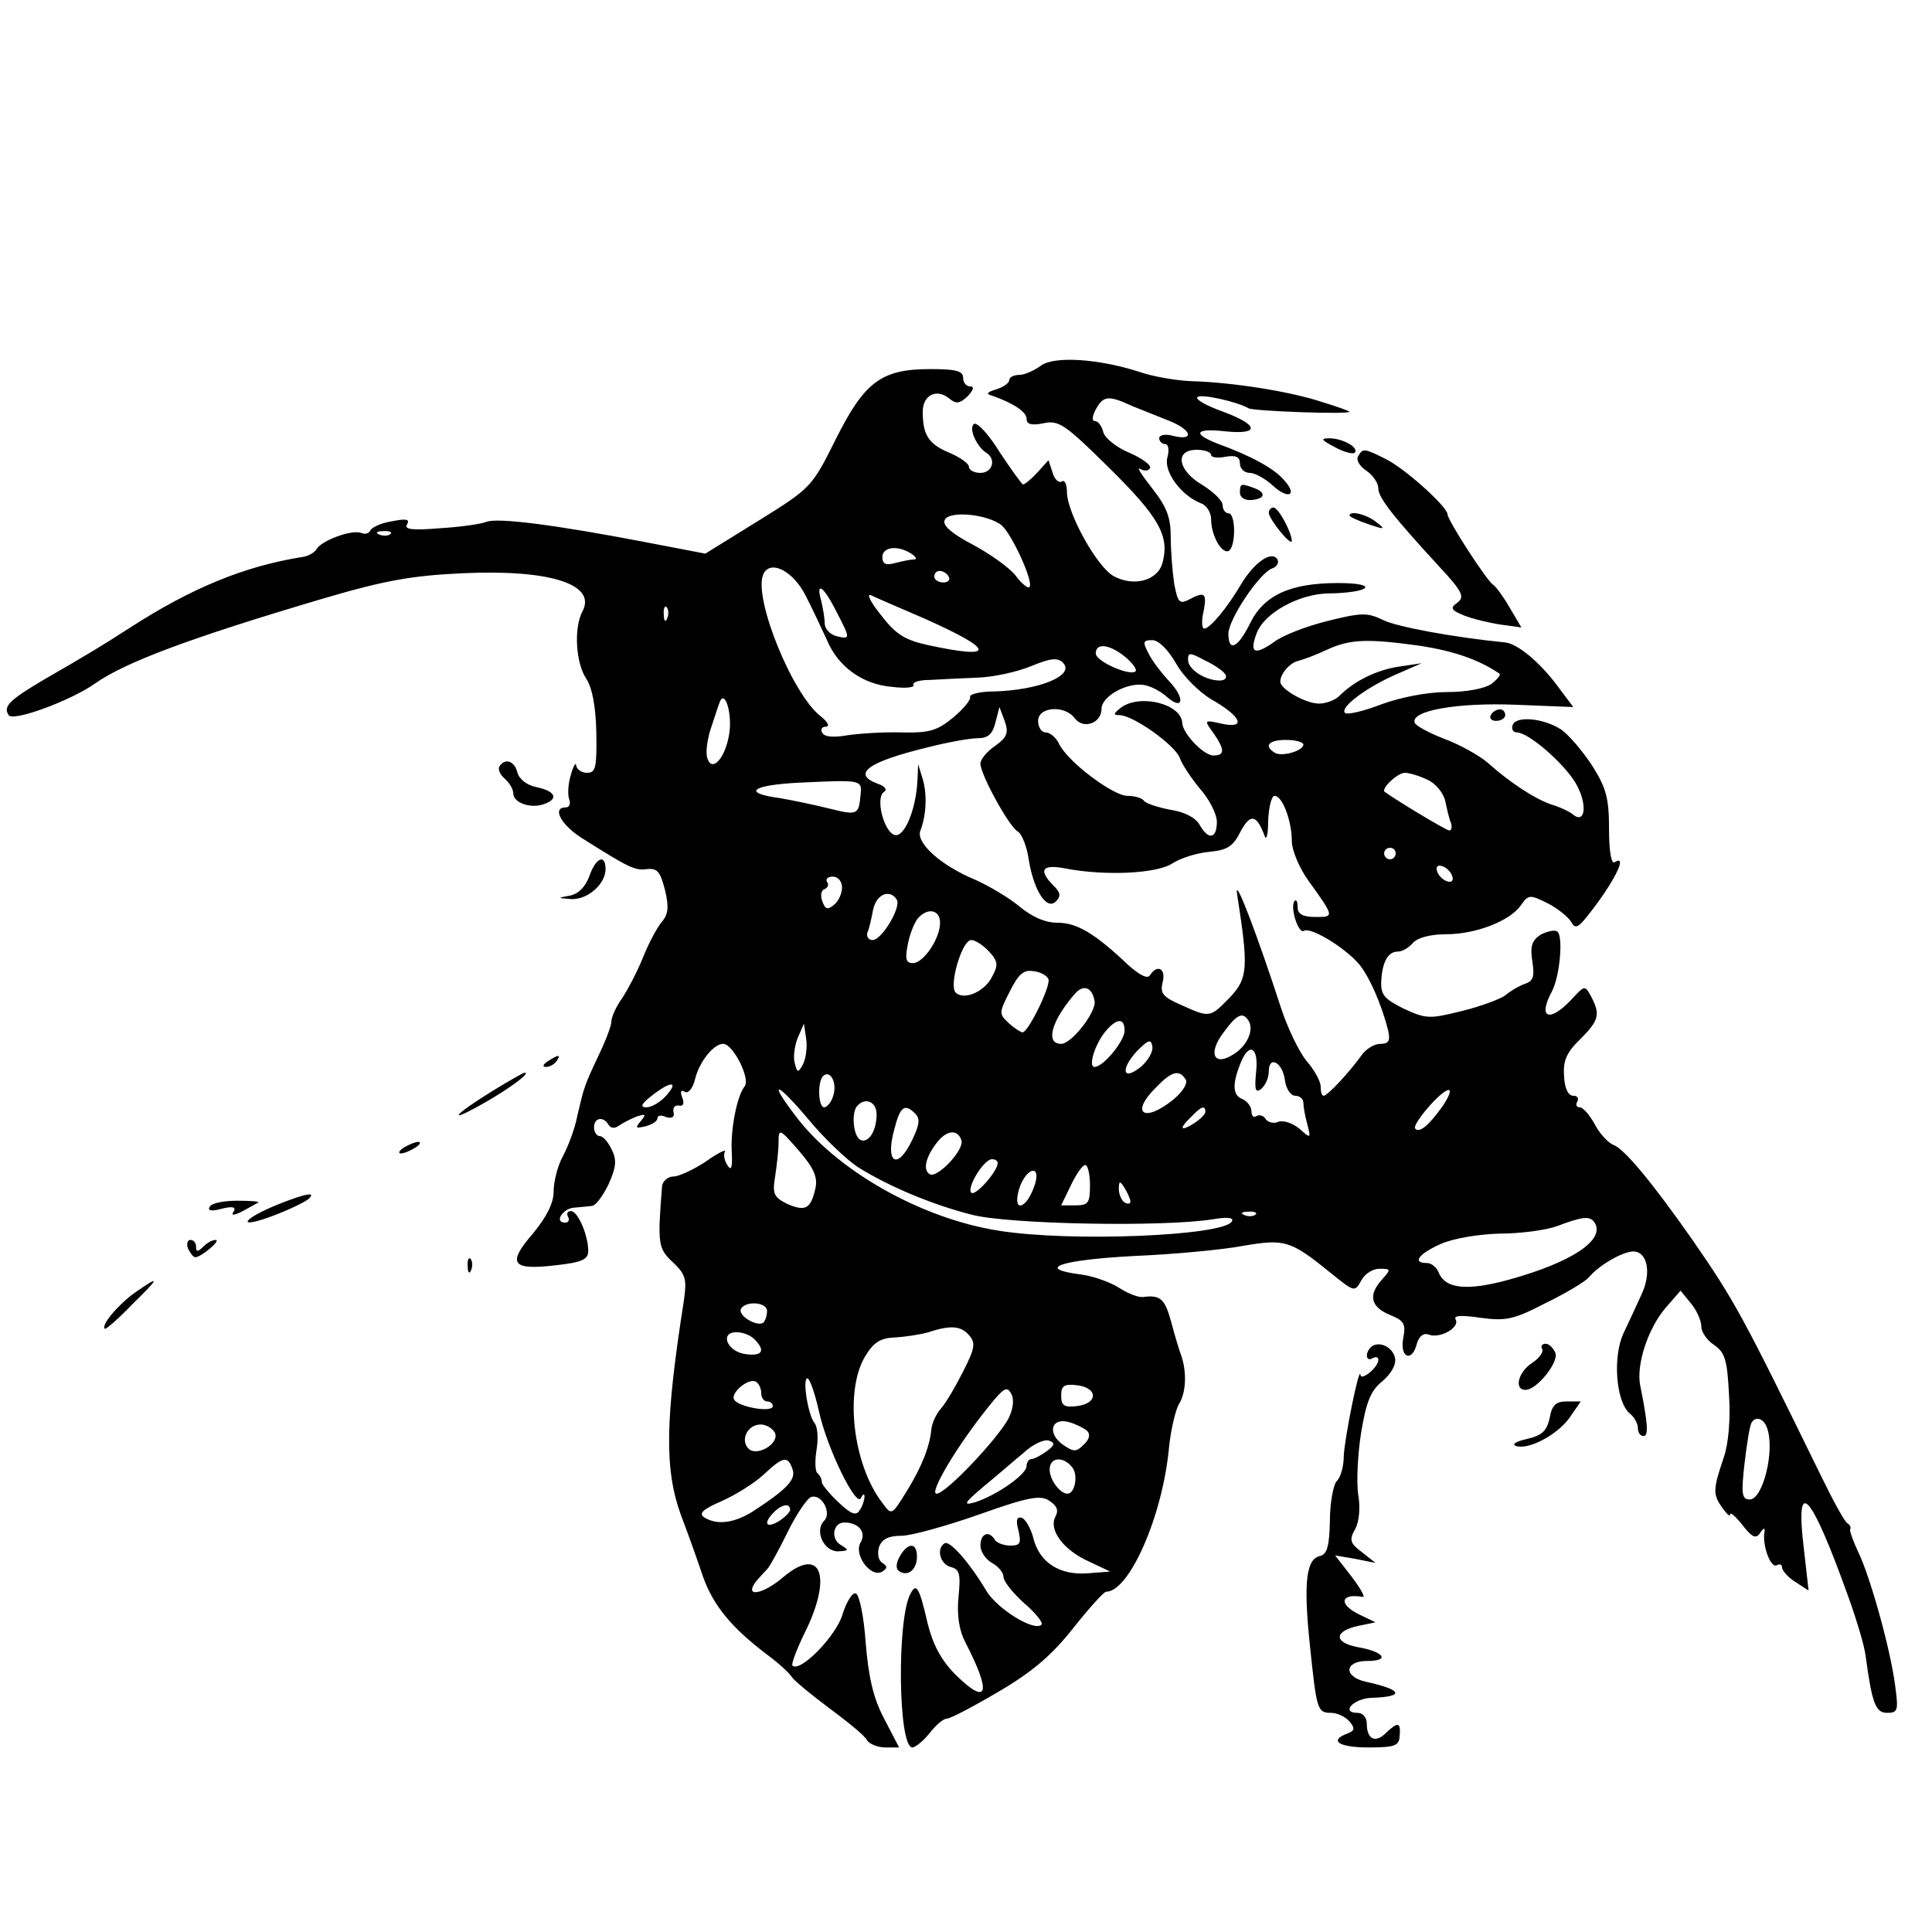 <?xml version="1.0" standalone="no"?>
<!DOCTYPE svg PUBLIC "-//W3C//DTD SVG 20010904//EN"
 "http://www.w3.org/TR/2001/REC-SVG-20010904/DTD/svg10.dtd">
<svg version="1.0" xmlns="http://www.w3.org/2000/svg"
 width="335pt" height="335pt" viewBox="0 0 335 335"
 preserveAspectRatio="xMidYMid meet">
<g transform="translate(0,335) scale(0.1,-0.1)"
fill="#000000" stroke="none">
<path d="M1805 2716 c-11 -8 -28 -16 -37 -16 -10 0 -18 -4 -18 -9 0 -5 -10
-12 -22 -16 -17 -5 -19 -8 -8 -11 37 -13 60 -28 60 -40 0 -10 9 -12 29 -8 27
6 38 -2 115 -78 85 -84 104 -117 92 -163 -8 -32 -50 -43 -85 -24 -29 16 -81
110 -81 146 0 13 -4 22 -9 18 -5 -3 -13 4 -16 16 l-7 21 -19 -21 c-11 -12 -22
-21 -25 -21 -2 0 -20 25 -40 55 -19 31 -39 53 -45 50 -10 -7 4 -39 21 -50 18
-11 11 -35 -10 -35 -11 0 -20 5 -20 11 0 5 -15 16 -34 24 -36 15 -46 31 -46
71 0 29 24 41 46 23 12 -10 18 -9 32 4 10 11 12 17 4 17 -7 0 -12 7 -12 15 0
12 -13 15 -57 15 -85 0 -114 -22 -164 -122 -41 -82 -42 -84 -134 -141 l-92
-57 -99 19 c-161 31 -262 44 -281 36 -10 -4 -47 -9 -81 -11 -48 -4 -62 -2 -56
7 5 9 -2 10 -27 5 -19 -3 -35 -11 -37 -16 -2 -5 -9 -7 -16 -4 -16 6 -68 -13
-77 -28 -4 -7 -16 -13 -26 -14 -99 -16 -190 -53 -297 -122 -48 -31 -71 -45
-149 -90 -61 -36 -72 -47 -62 -62 7 -12 108 25 150 55 53 37 165 79 395 147
108 32 156 40 242 44 151 7 233 -19 208 -66 -15 -28 -12 -88 6 -116 11 -16 17
-49 18 -94 1 -61 -1 -70 -16 -70 -10 0 -18 6 -19 13 0 6 -5 -1 -9 -16 -5 -16
-6 -35 -3 -43 3 -8 0 -14 -6 -14 -24 0 -9 -29 26 -52 84 -53 94 -58 115 -55
18 2 23 -5 31 -36 7 -29 6 -42 -5 -55 -8 -9 -23 -37 -33 -62 -10 -25 -27 -57
-37 -72 -10 -14 -18 -32 -18 -40 0 -7 -10 -33 -22 -58 -25 -53 -25 -54 -37
-105 -4 -22 -16 -53 -25 -70 -9 -16 -16 -44 -16 -61 0 -20 -12 -44 -36 -73
-45 -52 -37 -64 39 -55 46 5 57 10 57 25 0 27 -18 69 -30 69 -6 0 -8 -4 -5
-10 3 -5 1 -10 -5 -10 -20 0 -4 25 16 26 10 1 24 2 30 3 7 0 19 17 29 37 13
29 15 42 6 60 -6 13 -15 24 -21 24 -5 0 -10 7 -10 15 0 17 16 20 25 5 4 -7 11
-7 18 -2 7 5 21 12 31 16 16 5 17 4 7 -8 -10 -12 -9 -13 8 -9 12 3 21 9 21 14
0 5 7 6 15 2 10 -3 15 0 13 8 -2 8 2 13 9 12 8 -2 10 4 6 14 -4 10 -2 14 4 10
6 -4 14 5 18 21 7 30 32 62 49 62 17 0 48 -61 37 -74 -13 -16 -25 -76 -22
-116 1 -26 -1 -31 -8 -20 -5 8 -7 18 -4 23 3 5 -12 -2 -33 -17 -21 -14 -47
-26 -56 -26 -10 0 -19 -8 -20 -17 -8 -100 -7 -108 19 -132 22 -21 24 -29 19
-65 -33 -210 -34 -294 -5 -374 12 -31 29 -79 38 -106 18 -50 49 -88 111 -135
19 -14 39 -32 43 -39 4 -6 34 -31 65 -54 31 -23 61 -47 65 -55 4 -7 19 -13 32
-13 l24 0 -26 50 c-19 36 -27 72 -32 132 -3 45 -11 83 -17 85 -6 2 -16 -14
-23 -36 -11 -38 -74 -102 -87 -89 -2 3 7 27 20 54 50 99 31 155 -35 100 -36
-31 -70 -37 -48 -8 8 9 17 19 20 22 3 3 19 31 34 62 15 31 34 59 41 62 18 7
37 -27 23 -41 -17 -17 -1 -53 24 -53 19 1 20 2 5 11 -18 10 -14 39 6 39 25 0
39 -17 28 -35 -12 -22 19 -62 38 -50 9 6 9 9 0 15 -7 4 -9 16 -6 27 5 14 16
20 39 20 17 0 78 17 135 37 84 30 106 34 121 24 14 -9 17 -17 11 -28 -12 -23
14 -58 59 -78 l36 -17 -38 -3 c-49 -4 -84 18 -95 60 -4 17 -14 34 -20 36 -9 3
-11 -4 -6 -22 5 -22 3 -26 -14 -26 -12 0 -24 5 -27 10 -10 17 -25 11 -25 -10
0 -10 9 -24 20 -30 11 -6 20 -17 20 -24 0 -8 16 -28 36 -46 20 -17 33 -34 30
-37 -12 -13 -77 27 -96 59 -30 50 -63 87 -72 82 -15 -9 -8 -36 10 -41 16 -4
18 -12 14 -52 -3 -32 1 -58 12 -79 46 -89 39 -111 -17 -56 -25 25 -39 52 -48
87 -15 65 -20 73 -30 54 -24 -42 -22 -267 3 -267 5 0 19 11 30 25 11 14 24 25
30 25 6 0 46 21 90 47 58 34 92 63 129 110 27 34 53 63 57 63 40 0 98 131 109
250 3 30 11 64 17 75 13 20 14 57 4 85 -3 8 -11 34 -17 57 -11 41 -19 48 -49
44 -8 -1 -26 6 -40 15 -15 10 -45 21 -67 24 -80 10 -39 25 89 32 71 3 157 11
193 18 71 12 81 9 150 -47 41 -33 42 -34 53 -14 6 12 20 21 32 21 20 0 20 -1
5 -18 -25 -27 -21 -48 13 -62 25 -10 28 -16 23 -41 -6 -34 16 -42 24 -8 4 12
11 18 20 15 19 -8 55 12 47 26 -4 7 9 8 43 3 45 -6 58 -3 114 26 35 17 68 37
74 44 17 21 59 45 77 45 24 0 32 -36 15 -73 -8 -18 -22 -48 -32 -69 -19 -41
-13 -119 11 -139 8 -6 14 -18 14 -25 0 -8 4 -14 10 -14 9 0 7 23 -6 88 -7 35
13 97 43 133 l27 31 18 -22 c10 -12 18 -30 18 -40 0 -10 10 -24 22 -32 19 -13
23 -26 26 -86 3 -42 -1 -86 -9 -109 -19 -56 -19 -64 -3 -87 8 -11 14 -17 14
-12 0 5 10 -4 21 -18 17 -22 24 -25 31 -14 7 10 9 10 7 -2 -2 -24 12 -60 22
-54 5 3 9 1 9 -4 0 -5 10 -17 23 -25 l23 -15 -8 71 c-16 130 11 102 77 -82 14
-39 28 -85 30 -103 11 -81 17 -98 37 -98 19 0 20 4 14 48 -8 62 -43 188 -64
231 -9 19 -15 37 -14 39 2 3 0 8 -5 11 -5 3 -25 40 -45 81 -137 280 -150 304
-224 411 -68 97 -118 158 -137 164 -9 4 -24 20 -32 36 -9 16 -20 29 -26 29 -6
0 -7 5 -4 10 3 6 0 10 -7 10 -9 0 -15 13 -16 34 -2 26 4 41 28 64 33 33 35 43
19 74 -11 20 -11 20 -35 -6 -38 -40 -58 -31 -33 15 14 27 20 97 9 104 -5 3
-18 0 -29 -6 -15 -10 -18 -20 -14 -46 4 -26 2 -34 -13 -39 -11 -4 -26 -13 -34
-20 -8 -6 -42 -19 -75 -27 -56 -14 -62 -14 -101 4 -34 17 -40 24 -39 48 2 34
12 51 29 51 8 0 19 7 26 15 8 9 30 15 57 15 52 0 111 23 130 50 13 19 16 19
46 4 18 -9 36 -24 41 -32 7 -13 12 -11 28 9 45 56 72 109 48 94 -6 -4 -10 18
-10 57 0 54 -5 72 -29 110 -17 26 -41 54 -54 63 -31 20 -78 24 -84 8 -3 -7 1
-13 7 -13 20 0 79 -51 101 -86 22 -36 19 -75 -4 -56 -6 5 -23 13 -37 17 -27 9
-71 37 -111 73 -14 12 -48 31 -75 41 -26 10 -50 23 -51 28 -7 21 75 35 175 31
l100 -4 -27 36 c-31 42 -70 74 -91 76 -90 9 -188 27 -212 39 -27 13 -37 13
-97 -2 -36 -9 -78 -25 -93 -37 -33 -23 -42 -18 -29 16 13 35 73 68 124 69 74
1 90 18 17 18 -83 0 -129 -21 -153 -71 -21 -42 -37 -49 -37 -17 0 25 53 104
75 113 9 3 13 10 10 16 -10 16 -40 -5 -63 -43 -24 -41 -54 -77 -64 -77 -4 0
-5 14 -1 30 6 32 2 35 -26 20 -16 -8 -19 -4 -25 28 -3 20 -6 57 -6 81 0 34 -7
52 -32 84 -18 23 -28 38 -21 34 6 -4 14 -4 17 1 3 5 -13 17 -36 27 -22 9 -43
26 -45 36 -3 11 -9 19 -15 19 -5 0 -4 9 2 20 13 24 22 25 63 6 18 -7 47 -19
65 -26 38 -15 44 -35 7 -26 -14 4 -25 2 -25 -4 0 -5 5 -10 10 -10 6 0 8 -10 4
-24 -6 -25 25 -66 59 -79 9 -3 17 -16 17 -27 0 -29 19 -62 31 -55 12 8 12 65
-1 65 -5 0 -10 6 -10 14 0 8 -16 23 -35 35 -43 25 -49 61 -10 61 14 0 25 -4
25 -9 0 -4 11 -6 25 -3 18 3 25 0 25 -12 0 -9 8 -16 17 -16 9 0 27 -10 40 -22
27 -25 44 -17 19 10 -17 20 -58 42 -113 62 -47 18 -41 28 12 22 60 -6 58 11
-4 34 -28 10 -48 21 -45 25 4 7 68 -7 89 -19 8 -5 175 -11 175 -6 0 1 -21 9
-48 17 -54 18 -154 34 -226 36 -26 1 -67 8 -90 16 -71 23 -148 28 -171 11z
m-68 -277 c18 -16 56 -99 48 -107 -2 -3 -14 6 -24 20 -11 14 -45 38 -75 54
-36 19 -52 33 -48 42 6 17 74 11 99 -9z m-1060 -15 c-3 -3 -12 -4 -19 -1 -8 3
-5 6 6 6 11 1 17 -2 13 -5z m903 -34 c8 -5 11 -10 5 -10 -5 0 -20 -3 -32 -6
-17 -5 -23 -2 -23 10 0 18 27 21 50 6z m-183 -73 c12 -23 28 -58 37 -77 19
-46 62 -77 113 -81 23 -3 39 -1 37 3 -3 5 10 9 28 9 18 1 56 3 83 4 28 1 69
10 93 20 34 14 46 15 55 6 22 -22 -41 -48 -121 -50 -23 0 -41 -5 -40 -9 2 -5
-11 -21 -29 -36 -28 -23 -41 -27 -90 -26 -32 1 -74 -2 -94 -5 -23 -4 -39 -3
-43 4 -4 6 -1 11 6 11 7 0 4 8 -9 18 -49 38 -116 203 -100 245 11 28 52 8 74
-36z m248 33 c3 -5 -1 -10 -9 -10 -9 0 -16 5 -16 10 0 6 4 10 9 10 6 0 13 -4
16 -10z m-195 -60 c25 -48 25 -49 0 -43 -11 3 -20 13 -20 22 0 9 -3 26 -6 39
-10 35 4 26 26 -18z m154 -13 c121 -54 124 -71 7 -46 -41 9 -57 18 -83 52 -18
22 -26 38 -18 35 8 -4 50 -22 94 -41z m-447 1 c-3 -8 -6 -5 -6 6 -1 11 2 17 5
13 3 -3 4 -12 1 -19z m882 -78 c12 -22 40 -50 62 -63 51 -29 61 -51 18 -42
-31 7 -32 7 -15 -16 20 -29 20 -39 0 -39 -17 0 -53 38 -54 56 -1 33 -71 51
-105 28 -14 -11 -16 -14 -4 -14 24 0 98 -53 105 -75 4 -11 20 -35 35 -53 16
-18 29 -44 29 -57 0 -30 -15 -32 -30 -5 -7 12 -25 22 -51 26 -21 4 -42 11 -45
15 -3 5 -16 9 -29 9 -25 0 -105 60 -119 91 -5 10 -15 19 -23 19 -7 0 -13 9
-13 20 0 25 47 28 64 4 15 -19 46 -8 46 17 0 22 46 47 75 41 11 -2 28 -11 38
-20 28 -25 33 -4 5 26 -14 15 -31 37 -37 50 -10 19 -9 22 7 22 11 0 27 -16 41
-40z m425 30 c56 -9 99 -23 136 -48 3 -2 -4 -10 -14 -18 -12 -8 -43 -14 -77
-14 -34 0 -80 -9 -113 -21 -31 -12 -60 -19 -64 -15 -9 10 40 46 92 68 l41 18
-40 -6 c-39 -6 -77 -25 -103 -51 -7 -7 -23 -13 -35 -13 -23 0 -67 25 -67 38 0
14 17 33 31 36 8 2 30 10 49 19 41 19 70 20 164 7z m-513 -19 c13 -11 21 -22
18 -25 -9 -9 -69 17 -69 31 0 19 24 16 51 -6z m174 -31 c3 -5 -1 -10 -10 -10
-25 0 -55 19 -55 36 0 13 3 13 29 -1 17 -8 33 -19 36 -25z m-861 -105 c-7 -40
-29 -64 -37 -41 -4 9 -1 30 4 48 6 18 13 40 16 48 9 29 24 -18 17 -55z m462
-18 c-15 -10 -26 -24 -26 -31 0 -19 50 -110 65 -118 7 -4 16 -27 19 -50 9 -53
31 -87 47 -71 9 9 8 16 -5 28 -26 27 -19 37 22 29 68 -13 158 -9 185 9 14 9
42 18 64 20 31 3 41 9 54 35 17 32 28 30 42 -8 3 -8 6 4 6 28 1 23 6 42 11 42
14 0 30 -44 30 -79 0 -15 13 -46 28 -67 46 -64 46 -64 13 -64 -22 0 -31 5 -31
17 0 9 -2 14 -5 11 -9 -9 6 -58 16 -52 11 7 68 -27 94 -56 18 -20 41 -72 52
-117 4 -18 1 -23 -14 -23 -10 0 -25 -9 -33 -21 -21 -29 -58 -69 -65 -69 -3 0
-5 7 -5 16 0 9 -11 29 -25 45 -13 16 -33 58 -44 92 -39 120 -81 232 -76 197
20 -128 19 -146 -12 -179 -35 -36 -35 -36 -84 -14 -32 14 -38 20 -33 40 6 23
-9 32 -22 12 -4 -7 -18 0 -38 18 -58 55 -89 73 -122 73 -22 0 -44 10 -66 28
-18 15 -53 36 -78 47 -58 24 -103 64 -94 85 10 26 12 62 4 89 l-8 26 -1 -25
c-2 -52 -22 -101 -39 -98 -19 4 -35 65 -19 75 6 4 1 10 -11 14 -46 17 -17 38
86 63 35 9 74 16 88 16 17 0 25 7 30 27 l7 27 9 -24 c7 -20 5 -28 -16 -43z
m534 2 c0 -11 -38 -22 -50 -14 -19 12 -10 22 20 22 17 0 30 -4 30 -8z m215
-61 c14 -6 28 -23 31 -37 3 -14 7 -32 10 -38 2 -7 1 -13 -3 -13 -5 0 -90 51
-112 67 -7 5 22 33 35 33 7 0 25 -5 39 -12z m-983 -28 c-3 -33 -6 -34 -54 -22
-24 6 -62 14 -85 18 -68 9 -50 23 35 27 108 5 107 5 104 -23z m928 -100 c0 -5
-4 -10 -10 -10 -5 0 -10 5 -10 10 0 6 5 10 10 10 6 0 10 -4 10 -10z m98 -39
c3 -8 -1 -12 -9 -9 -7 2 -15 10 -17 17 -3 8 1 12 9 9 7 -2 15 -10 17 -17z
m-1058 -20 c0 -10 -6 -24 -14 -30 -11 -9 -15 -8 -20 6 -4 10 -2 19 3 21 6 2 9
8 5 13 -3 5 2 9 10 9 9 0 16 -8 16 -19z m95 -21 c8 -13 -26 -70 -42 -70 -7 0
-11 6 -9 13 3 6 7 24 10 40 6 27 29 36 41 17z m75 -40 c0 -28 -29 -70 -47 -70
-12 0 -14 7 -9 32 3 17 11 37 17 45 17 20 39 16 39 -7z m85 -50 c16 -17 16
-24 5 -44 -13 -26 -49 -41 -63 -27 -12 12 11 91 27 91 7 0 21 -9 31 -20z m103
-48 c4 -12 -35 -92 -45 -92 -3 0 -14 7 -24 16 -17 16 -17 18 2 55 15 30 24 38
41 35 12 -1 24 -8 26 -14z m80 -38 c3 -19 -40 -74 -58 -74 -28 0 -17 40 24 87
15 17 30 11 34 -13z m267 -34 c10 -16 -3 -44 -26 -58 -34 -22 -45 1 -18 37 24
33 34 37 44 21z m-215 -17 c0 -18 -37 -63 -52 -63 -12 0 1 41 20 63 19 22 32
22 32 0z m-558 -59 c-8 -15 -10 -14 -14 3 -3 10 0 30 5 43 l11 25 4 -27 c2
-15 -1 -35 -6 -44z m586 -4 c-31 -25 -36 -5 -7 27 20 20 25 22 27 9 2 -9 -7
-25 -20 -36z m200 -9 c-3 -31 -1 -37 9 -29 7 6 13 19 13 30 0 29 24 16 28 -15
2 -15 10 -27 18 -27 8 0 14 -6 14 -12 0 -7 3 -24 7 -38 6 -24 6 -25 -14 -7
-11 9 -27 15 -36 12 -8 -4 -18 -1 -22 4 -3 6 -11 9 -16 6 -5 -4 -9 0 -9 8 0 8
-7 17 -15 21 -17 6 -19 24 -5 60 15 40 33 32 28 -13z m-733 -40 c-3 -12 -11
-21 -16 -21 -10 0 -12 43 -2 54 12 12 25 -11 18 -33z m611 27 c4 -6 -5 -21
-22 -35 -51 -41 -75 -23 -29 22 27 28 40 31 51 13z m-901 -28 c-10 -11 -25
-20 -34 -20 -12 0 -9 6 9 20 33 26 48 26 25 0z m333 -124 c53 -33 126 -64 196
-82 63 -17 335 -22 420 -8 24 4 36 3 32 -4 -15 -25 -279 -36 -404 -16 -135 21
-283 105 -354 201 -47 62 -31 57 23 -7 27 -33 67 -71 87 -84z m1012 104 c-23
-32 -39 -45 -46 -37 -7 6 45 67 58 67 5 0 0 -13 -12 -30z m-980 -12 c0 -30
-15 -52 -29 -44 -12 8 -15 49 -4 59 14 15 33 6 33 -15z m67 1 c9 -9 7 -20 -5
-45 -26 -55 -48 -41 -31 19 10 39 18 44 36 26z m503 3 c0 -4 -9 -13 -20 -20
-24 -15 -26 -9 -4 12 17 18 24 20 24 8z m-676 -132 c-8 -36 -17 -41 -48 -28
-24 12 -27 17 -22 48 3 19 6 46 6 60 0 24 2 23 35 -15 26 -30 33 -46 29 -65z
m253 83 c6 -16 -42 -67 -55 -59 -13 8 -6 33 16 59 16 18 33 18 39 0z m63 -40
c-1 -15 -39 -58 -46 -51 -8 9 22 58 36 58 6 0 10 -3 10 -7z m160 -38 c0 -31
-3 -35 -25 -35 l-25 0 17 35 c9 19 20 35 25 35 4 0 8 -16 8 -35z m-95 3 c-4
-13 -11 -27 -16 -32 -15 -16 -20 0 -10 28 13 32 35 36 26 4z m165 -31 c0 -5
-4 -5 -10 -2 -5 3 -10 14 -10 23 0 15 2 15 10 2 5 -8 10 -19 10 -23z m217 -23
c-3 -3 -12 -4 -19 -1 -8 3 -5 6 6 6 11 1 17 -2 13 -5z m588 -14 c19 -30 -40
-69 -149 -99 -73 -20 -111 -16 -122 14 -4 8 -12 15 -20 15 -26 0 -14 16 24 33
23 10 66 17 103 18 35 0 80 6 99 13 45 17 57 18 65 6z m-1435 -153 c0 -8 -3
-17 -6 -20 -10 -9 -46 12 -39 24 9 14 45 11 45 -4z m351 -43 c11 -13 9 -23
-11 -62 -13 -26 -30 -55 -39 -65 -8 -9 -15 -25 -16 -35 -3 -31 -17 -66 -43
-108 -26 -42 -26 -42 -42 -20 -51 66 -66 194 -30 254 15 25 27 32 52 33 18 1
44 5 58 9 39 13 57 11 71 -6z m-373 -6 c20 -20 14 -30 -15 -26 -32 4 -46 38
-16 38 11 0 24 -5 31 -12z m12 -94 c0 -8 5 -14 10 -14 6 0 10 -4 10 -8 0 -12
-59 -2 -67 11 -7 12 26 39 38 31 5 -3 9 -12 9 -20z m100 -31 c14 -65 66 -170
73 -150 3 6 6 8 6 2 0 -5 -3 -16 -8 -23 -6 -11 -15 -8 -37 13 -16 15 -29 31
-29 35 0 5 -3 12 -8 16 -4 4 -4 23 -1 41 3 18 2 39 -4 46 -11 14 -21 77 -12
77 4 0 13 -26 20 -57z m329 -12 c-19 -36 -109 -131 -125 -131 -14 0 36 84 91
152 25 31 31 35 38 22 6 -10 4 -26 -4 -43z m146 39 c0 -9 -11 -16 -27 -18 -23
-3 -28 1 -28 18 0 17 5 21 28 18 16 -2 27 -9 27 -18z m-10 -61 c6 -6 4 -15 -6
-24 -13 -13 -17 -13 -36 0 -28 20 -20 48 11 39 11 -3 25 -10 31 -15z m1179 5
c14 -38 -7 -124 -30 -124 -14 0 -15 10 -9 63 4 34 9 65 12 70 7 12 21 8 27 -9z
m-1720 -9 c7 -19 -32 -41 -46 -27 -15 15 -2 42 21 42 10 0 21 -7 25 -15z m470
-32 c-10 -7 -21 -13 -26 -13 -4 0 -8 -6 -8 -12 0 -15 -54 -52 -90 -63 -21 -6
-18 -1 15 27 22 18 53 45 70 59 16 15 36 24 44 21 11 -4 10 -8 -5 -19z m-440
-30 c7 -18 -9 -35 -69 -74 -32 -20 -62 -24 -84 -10 -10 7 -2 14 30 28 25 11
58 32 73 46 34 32 42 33 50 10z m485 3 c11 -13 5 -46 -8 -46 -13 0 -31 24 -31
42 0 21 23 24 39 4z m-489 -74 c0 -4 -9 -13 -20 -20 -22 -13 -27 -3 -8 16 14
14 28 16 28 4z"/>
<path d="M2314 2575 c16 -9 32 -13 35 -10 8 9 -21 25 -44 25 -16 0 -14 -3 9
-15z"/>
<path d="M2355 2559 c-4 -6 2 -17 14 -25 12 -8 21 -22 21 -31 0 -16 26 -49
107 -137 39 -42 43 -51 30 -61 -13 -9 -11 -13 11 -22 15 -6 44 -13 64 -16 l36
-5 -20 34 c-11 19 -24 37 -29 40 -11 7 -79 112 -79 122 0 13 -73 79 -107 96
-38 19 -40 19 -48 5z"/>
<path d="M2150 2496 c0 -9 9 -14 20 -13 24 2 26 13 4 21 -22 8 -24 8 -24 -8z"/>
<path d="M2200 2461 c0 -11 39 -59 40 -49 0 14 -23 58 -32 58 -4 0 -8 -4 -8
-9z"/>
<path d="M2340 2456 c0 -2 15 -9 33 -15 29 -10 30 -9 13 4 -18 14 -46 20 -46
11z"/>
<path d="M2585 2110 c-3 -5 1 -10 9 -10 9 0 16 5 16 10 0 6 -4 10 -9 10 -6 0
-13 -4 -16 -10z"/>
<path d="M866 2021 c-3 -5 1 -14 9 -21 8 -7 15 -18 15 -26 0 -16 31 -27 54
-18 25 9 19 22 -13 29 -17 3 -31 14 -34 26 -5 20 -22 25 -31 10z"/>
<path d="M1022 1831 c-7 -19 -19 -31 -34 -34 -22 -4 -22 -4 3 -6 28 -1 59 26
59 52 0 27 -17 20 -28 -12z"/>
<path d="M950 1510 c-9 -6 -10 -10 -3 -10 6 0 15 5 18 10 8 12 4 12 -15 0z"/>
<path d="M855 1459 c-68 -42 -82 -59 -20 -24 45 25 86 55 75 55 -3 0 -27 -14
-55 -31z"/>
<path d="M700 1360 c-8 -5 -10 -10 -5 -10 6 0 17 5 25 10 8 5 11 10 5 10 -5 0
-17 -5 -25 -10z"/>
<path d="M483 1262 c-64 -26 -74 -44 -12 -21 30 11 58 25 64 30 14 13 -4 10
-52 -9z"/>
<path d="M364 1258 c-5 -7 2 -9 20 -4 20 5 26 3 21 -5 -5 -7 0 -7 16 1 13 7
25 14 27 15 2 2 -15 3 -37 3 -22 0 -44 -4 -47 -10z"/>
<path d="M326 1185 c4 -8 9 -15 13 -15 11 1 45 30 35 30 -6 0 -15 -5 -22 -12
-9 -9 -12 -9 -12 0 0 7 -4 12 -10 12 -5 0 -7 -7 -4 -15z"/>
<path d="M811 1154 c0 -11 3 -14 6 -6 3 7 2 16 -1 19 -3 4 -6 -2 -5 -13z"/>
<path d="M233 1108 c-29 -21 -59 -57 -51 -62 2 -1 23 17 46 41 50 49 51 53 5
21z"/>
<path d="M2377 1014 c-11 -11 -8 -26 3 -19 6 3 10 2 10 -3 0 -13 -30 -37 -31
-26 -2 18 -28 -112 -29 -141 0 -17 -5 -36 -12 -43 -6 -6 -12 -38 -12 -69 -1
-45 -5 -58 -17 -61 -24 -5 -29 -45 -18 -152 12 -115 13 -120 37 -120 11 0 25
-7 32 -15 10 -12 9 -16 -4 -21 -32 -12 -15 -24 37 -24 46 0 53 3 54 20 2 24
-3 25 -24 5 -18 -18 -33 -11 -33 16 0 11 -7 19 -16 19 -30 0 -7 25 24 26 59 2
54 14 -10 28 -39 9 -37 36 3 36 40 0 29 16 -17 24 -42 8 -41 28 2 37 l29 6
-27 13 c-38 18 -34 38 5 31 5 -1 -4 15 -20 36 l-28 36 35 -6 35 -7 -24 19
c-20 15 -22 21 -11 40 7 13 9 38 5 60 -3 20 -1 68 5 106 9 55 17 74 37 90 15
13 24 28 22 40 -4 20 -29 31 -42 19z"/>
<path d="M2674 1011 c3 -5 -5 -16 -17 -24 -25 -16 -32 -47 -12 -47 20 0 58 48
52 64 -4 9 -11 16 -17 16 -6 0 -9 -4 -6 -9z"/>
<path d="M2687 891 c-5 -22 -13 -30 -39 -36 -18 -4 -27 -9 -20 -12 21 -8 71
18 93 48 l20 29 -24 0 c-19 0 -26 -6 -30 -29z"/>
<path d="M1560 651 c-7 -13 -7 -22 0 -26 15 -9 30 4 30 26 0 25 -16 25 -30 0z"/>
</g>
</svg>
